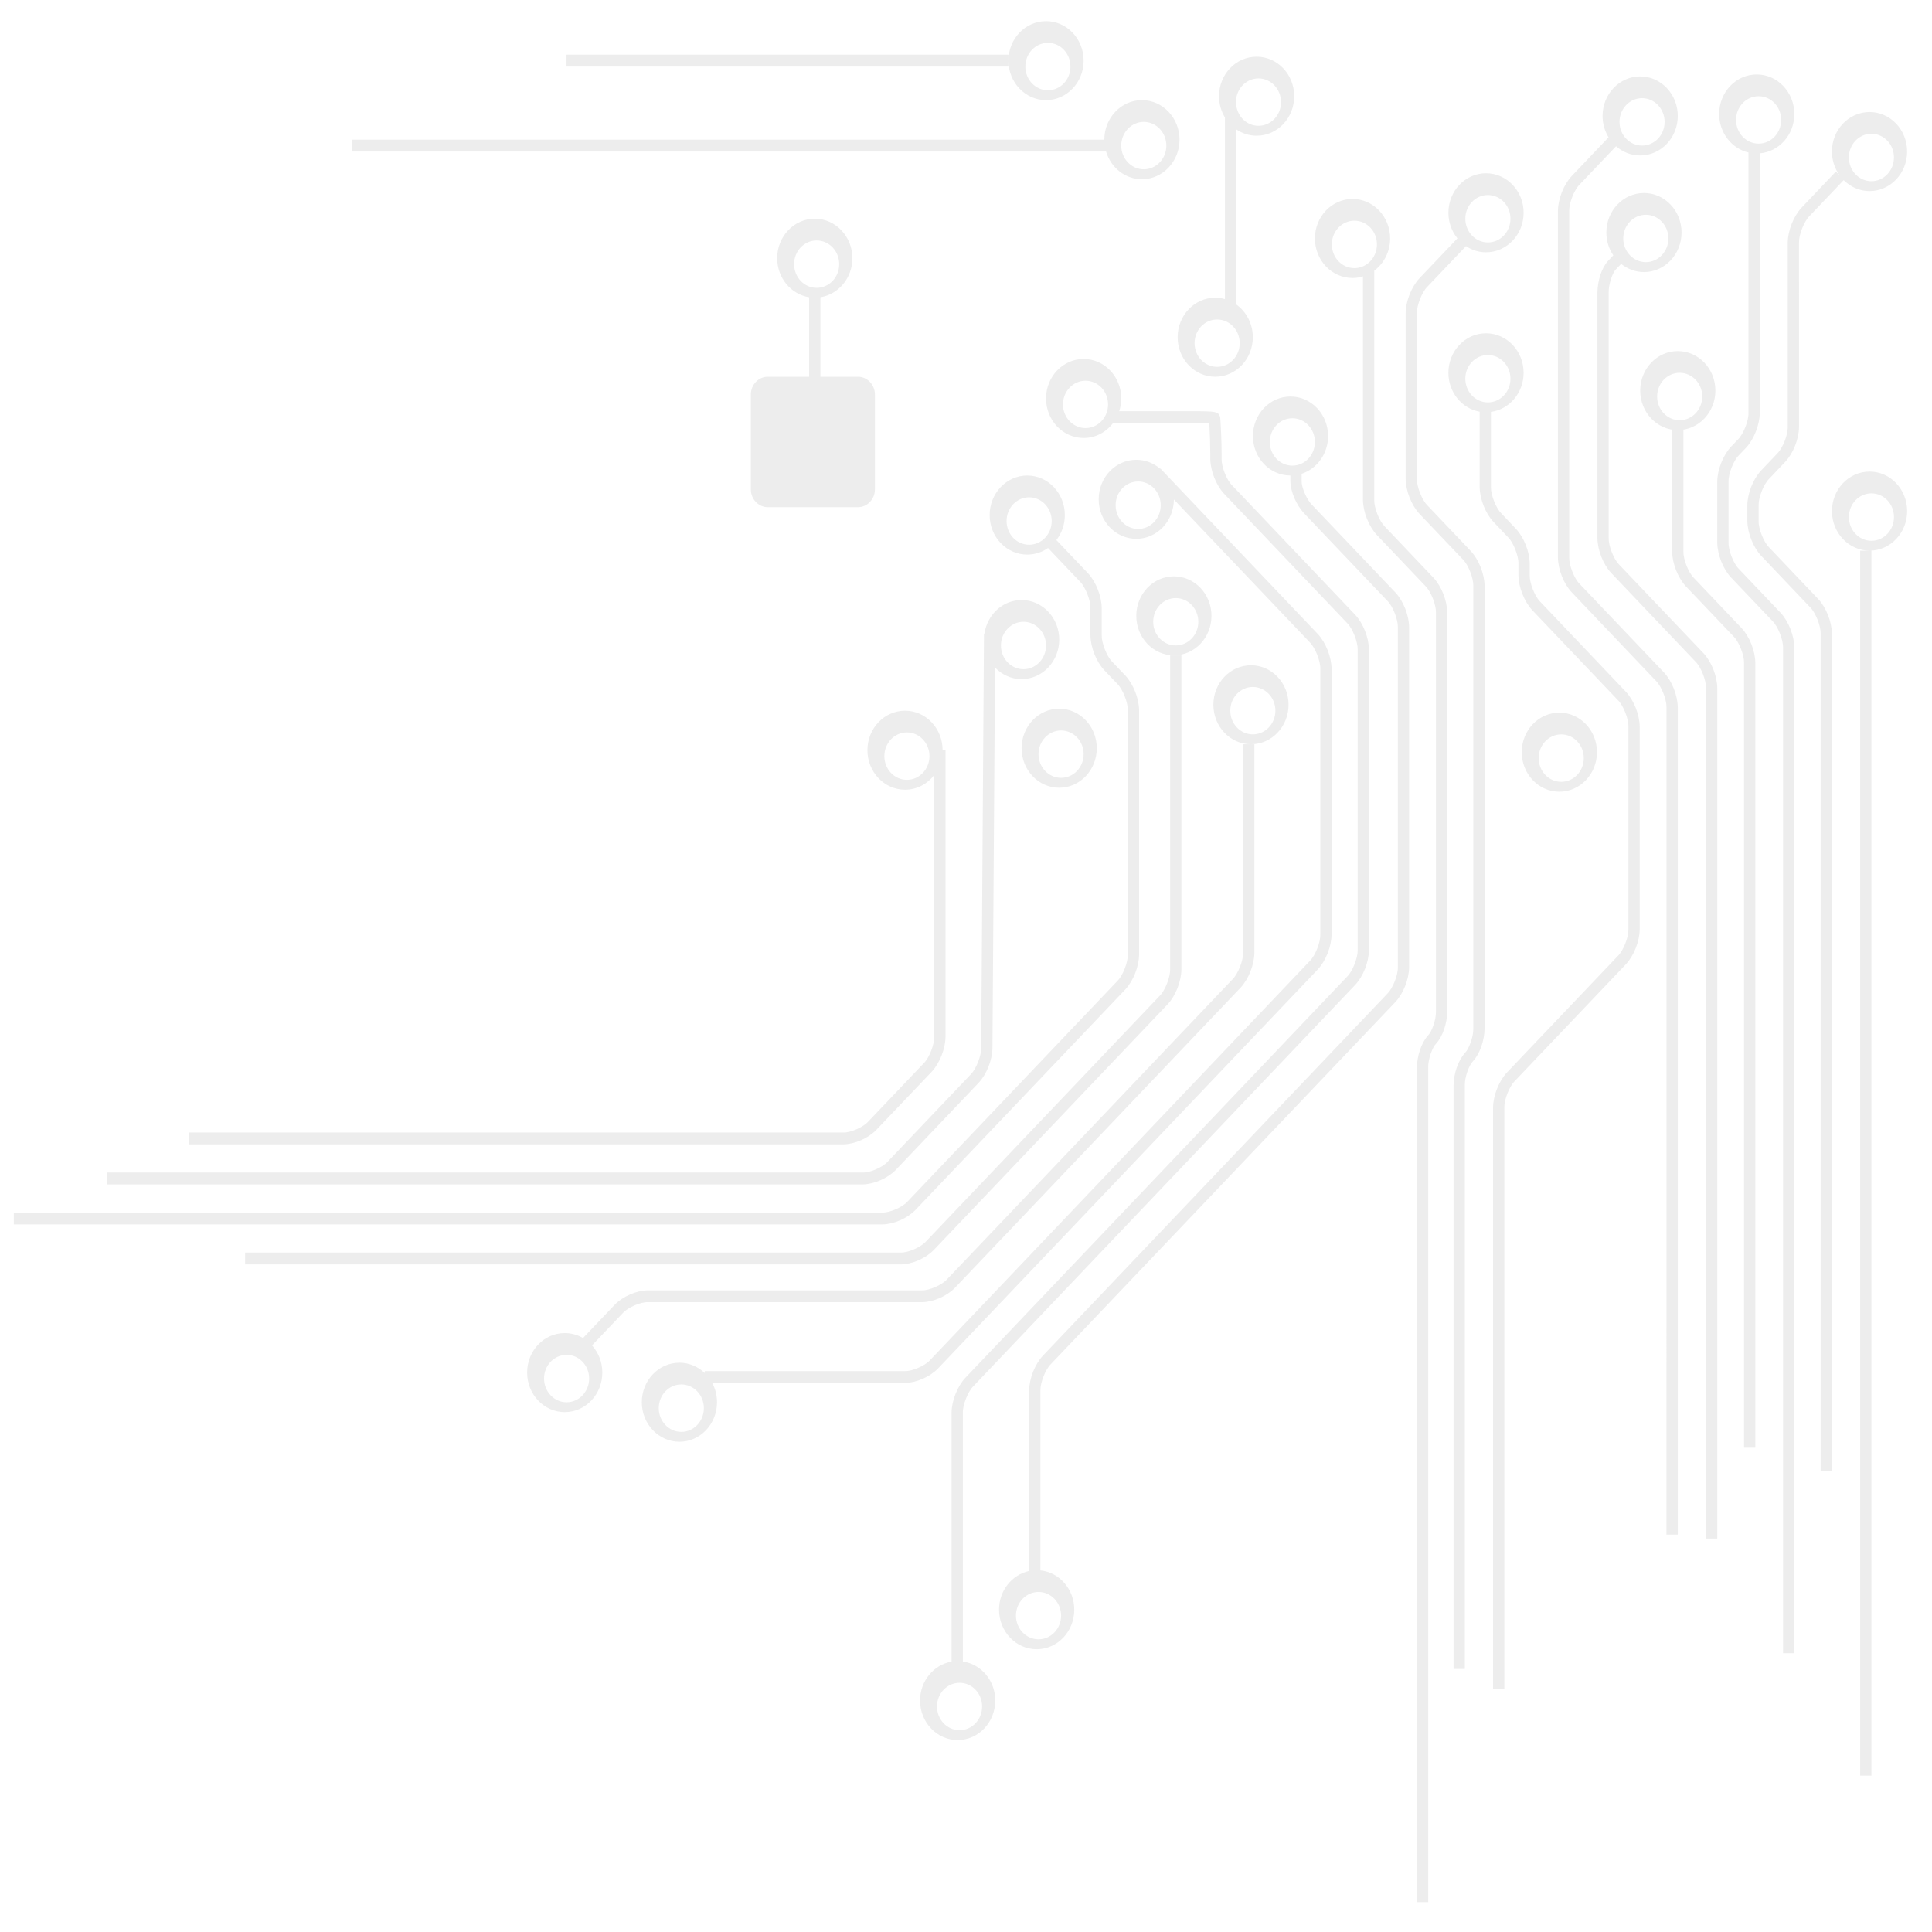 <?xml version="1.0" encoding="UTF-8" standalone="no"?>
<!-- Created with Inkscape (http://www.inkscape.org/) -->

<svg
   xmlns:dc="http://purl.org/dc/elements/1.1/"
   xmlns:cc="http://creativecommons.org/ns#"
   xmlns:rdf="http://www.w3.org/1999/02/22-rdf-syntax-ns#"
   xmlns:svg="http://www.w3.org/2000/svg"
   xmlns="http://www.w3.org/2000/svg"
   xmlns:sodipodi="http://sodipodi.sourceforge.net/DTD/sodipodi-0.dtd"
   xmlns:inkscape="http://www.inkscape.org/namespaces/inkscape"
   width="1000"
   height="1000"
   viewBox="0 0 264.583 264.583"
   version="1.1"
   id="svg892"
   inkscape:version="0.92.3 (2405546, 2018-03-11)"
   sodipodi:docname="circuit.svg">
  <defs
     id="defs886" />
  <sodipodi:namedview
     id="base"
     pagecolor="#ffffff"
     bordercolor="#666666"
     borderopacity="1.0"
     inkscape:pageopacity="0.0"
     inkscape:pageshadow="2"
     inkscape:zoom="0.7"
     inkscape:cx="540.08842"
     inkscape:cy="419.23591"
     inkscape:document-units="mm"
     inkscape:current-layer="layer1"
     showgrid="false"
     units="px"
     inkscape:window-width="1920"
     inkscape:window-height="1017"
     inkscape:window-x="-8"
     inkscape:window-y="-8"
     inkscape:window-maximized="1" />
  <g
     inkscape:label="Layer 1"
     inkscape:groupmode="layer"
     id="layer1"
     style="display:inline;opacity:0.071"
     transform="translate(0,-32.417)">
    <path
       inkscape:connector-curvature="0"
       id="path46"
       style="fill:#000000;fill-opacity:1;fill-rule:nonzero;stroke:none;stroke-width:0.992"
       d="M 138.104,40.721 V 39.906 H 77.584 v 1.629 h 60.519 z m -29.353,27.869 c 0,-1.793 1.379,-3.242 3.086,-3.242 1.711,0 3.09,1.45 3.09,3.242 0,1.797 -1.379,3.247 -3.09,3.247 -1.708,0 -3.086,-1.451 -3.086,-3.247 m -3.609,15.422 c -1.272,0 -2.316,1.096 -2.316,2.437 v 12.985 c 0,1.343 1.044,2.438 2.316,2.438 h 12.358 c 1.277,0 2.318,-1.095 2.318,-2.438 V 86.448 c 0,-1.341 -1.041,-2.437 -2.318,-2.437 H 112.356 V 73.122 c 2.476,-0.393 4.375,-2.628 4.375,-5.35 0,-2.979 -2.303,-5.404 -5.148,-5.404 -2.842,0 -5.148,2.425 -5.148,5.404 0,2.714 1.896,4.957 4.373,5.35 v 10.889 z m 19.057,55.2 c -1.711,0 -3.089,-1.452 -3.089,-3.243 0,-1.794 1.379,-3.252 3.089,-3.252 1.704,0 3.089,1.459 3.089,3.252 0,1.792 -1.385,3.243 -3.089,3.243 m -4.213,47.966 7.637,-8.019 c 1.078,-1.183 1.833,-3.097 1.863,-4.735 v -39.272 h -0.398 c 0,-2.984 -2.302,-5.407 -5.146,-5.407 -2.839,0 -5.149,2.423 -5.149,5.407 0,2.994 2.31,5.412 5.149,5.412 1.616,0 3.049,-0.776 3.996,-2.001 v 35.861 c 0.029,1.04 -0.689,2.865 -1.41,3.578 l -7.635,8.024 c -0.683,0.766 -2.416,1.516 -3.406,1.489 H 25.84 v 1.618 h 89.647 c 1.553,-0.023 3.382,-0.819 4.5,-1.955 m 20.176,-69.611 c 1.71,0 3.09,1.457 3.09,3.243 0,1.798 -1.38,3.253 -3.09,3.253 -1.706,0 -3.088,-1.456 -3.088,-3.253 0,-1.786 1.382,-3.243 3.088,-3.243 m -17.511,75.091 11.398,-11.985 c 1.08,-1.171 1.837,-3.09 1.864,-4.723 l 0.352,-52.117 c 0.934,0.979 2.22,1.585 3.639,1.585 2.847,0 5.153,-2.423 5.153,-5.41 0,-2.993 -2.306,-5.418 -5.153,-5.418 -2.577,0 -4.705,1.991 -5.086,4.593 h -0.066 l -0.38,56.761 c 0.019,1.049 -0.695,2.866 -1.412,3.587 l -11.402,11.981 c -0.683,0.76 -2.42,1.515 -3.409,1.477 H 14.633 v 1.627 H 118.15 c 1.553,-0.026 3.381,-0.822 4.501,-1.957 m 18.283,-85.643 c -1.705,0 -3.086,-1.45 -3.086,-3.25 0,-1.788 1.381,-3.244 3.086,-3.244 1.709,0 3.095,1.456 3.095,3.244 0,1.801 -1.386,3.25 -3.095,3.25 m -20.085,93.081 c 1.561,-0.026 3.389,-0.825 4.505,-1.963 l 28.779,-30.241 c 1.082,-1.171 1.838,-3.098 1.865,-4.73 v -33.487 c -0.028,-1.633 -0.783,-3.549 -1.865,-4.728 l -1.846,-1.931 c -0.714,-0.724 -1.435,-2.539 -1.409,-3.592 v -3.746 c -0.028,-1.642 -0.783,-3.566 -1.859,-4.737 l -4.352,-4.566 c 0.73,-0.934 1.16,-2.12 1.16,-3.416 0,-2.993 -2.303,-5.421 -5.149,-5.421 -2.842,0 -5.147,2.428 -5.147,5.421 0,2.985 2.305,5.406 5.147,5.406 1.052,0 2.032,-0.33 2.846,-0.903 l 4.4,4.623 c 0.721,0.722 1.435,2.542 1.409,3.593 v 3.746 c 0.025,1.644 0.785,3.56 1.862,4.736 l 1.845,1.934 c 0.721,0.72 1.439,2.54 1.413,3.581 v 33.487 c 0.025,1.04 -0.692,2.865 -1.413,3.577 l -28.778,30.251 c -0.684,0.754 -2.417,1.51 -3.414,1.48 H 1.893 v 1.626 z m 5.925,2.375 c -0.685,0.756 -2.42,1.509 -3.409,1.479 H 33.565 v 1.626 h 89.799 c 1.556,-0.023 3.384,-0.828 4.498,-1.96 l 32.07,-33.694 c 1.078,-1.171 1.833,-3.096 1.858,-4.728 v -43.028 h -1.024 -0.518 v 43.028 c 0.022,1.034 -0.69,2.865 -1.411,3.577 z m -49.18,21.984 c -1.707,0 -3.09,-1.462 -3.09,-3.253 0,-1.79 1.383,-3.242 3.09,-3.242 1.707,0 3.09,1.452 3.09,3.242 0,1.792 -1.383,3.253 -3.09,3.253 m 11.107,-13.707 h 37.56 c 1.56,-0.026 3.386,-0.815 4.501,-1.953 l 39.164,-41.154 c 1.078,-1.178 1.835,-3.1 1.861,-4.734 V 134.341 h -1.549 v 28.564 c 0.032,1.039 -0.688,2.861 -1.409,3.584 l -39.162,41.154 c -0.681,0.753 -2.412,1.509 -3.407,1.485 H 88.7 c -1.56,0.023 -3.386,0.821 -4.502,1.958 l -4.356,4.573 c -0.743,-0.431 -1.591,-0.682 -2.503,-0.682 -2.841,0 -5.15,2.424 -5.15,5.408 0,2.994 2.309,5.418 5.15,5.418 2.844,0 5.148,-2.424 5.148,-5.418 0,-1.446 -0.543,-2.745 -1.413,-3.716 l 4.219,-4.429 c 0.681,-0.769 2.415,-1.52 3.409,-1.494 m 4.602,17.765 c -1.709,0 -3.089,-1.456 -3.089,-3.248 0,-1.797 1.38,-3.248 3.089,-3.248 1.706,0 3.091,1.452 3.091,3.248 0,1.793 -1.385,3.248 -3.091,3.248 M 155.869,104.853 c -1.71,0 -3.086,-1.459 -3.086,-3.246 0,-1.802 1.377,-3.252 3.086,-3.252 1.707,0 3.09,1.451 3.09,3.252 0,1.787 -1.383,3.246 -3.09,3.246 m -27.427,114.994 52.051,-54.695 c 1.08,-1.174 1.834,-3.095 1.864,-4.734 v -36.428 c -0.029,-1.632 -0.783,-3.552 -1.864,-4.726 l -21.585,-22.69 -0.025,0.035 c -0.892,-0.764 -2.027,-1.224 -3.269,-1.224 -2.845,0 -5.152,2.413 -5.152,5.409 0,2.982 2.307,5.411 5.152,5.411 2.834,0 5.13,-2.405 5.147,-5.383 l 18.635,19.584 c 0.724,0.723 1.444,2.538 1.417,3.584 v 36.428 c 0.028,1.042 -0.693,2.869 -1.417,3.58 l -52.046,54.707 c -0.681,0.751 -2.417,1.511 -3.409,1.479 H 96.52 v 0.275 c -0.915,-0.874 -2.138,-1.422 -3.473,-1.422 -2.846,0 -5.153,2.425 -5.153,5.416 0,2.981 2.307,5.408 5.153,5.408 2.844,0 5.148,-2.427 5.148,-5.408 0,-0.964 -0.243,-1.867 -0.658,-2.641 h 26.406 c 1.556,-0.029 3.38,-0.83 4.5,-1.965 m 16.871,33.824 c 0,1.794 -1.385,3.246 -3.091,3.246 -1.707,0 -3.09,-1.453 -3.09,-3.246 0,-1.788 1.383,-3.242 3.09,-3.242 1.706,0 3.091,1.454 3.091,3.242 M 173.898,92.942 c 0,-1.788 1.38,-3.246 3.087,-3.246 1.709,0 3.088,1.458 3.088,3.246 0,1.794 -1.379,3.243 -3.088,3.243 -1.707,0 -3.087,-1.45 -3.087,-3.243 m 5.771,8.605 c -0.744,-0.74 -1.441,-2.433 -1.412,-3.25 v -0.996 c 2.099,-0.683 3.622,-2.74 3.622,-5.169 0,-2.995 -2.309,-5.411 -5.15,-5.411 -2.841,0 -5.143,2.416 -5.143,5.411 0,2.984 2.289,5.401 5.126,5.404 v 0.761 c 0.03,1.487 0.812,3.25 1.866,4.4 l 11.448,12.029 c 0.719,0.72 1.44,2.54 1.408,3.584 V 164.884 c 0.033,1.045 -0.688,2.863 -1.408,3.582 l -47.224,49.629 c -1.081,1.177 -1.841,3.09 -1.866,4.734 v 24.728 c -2.35,0.507 -4.121,2.683 -4.121,5.3 0,2.996 2.312,5.417 5.153,5.417 2.845,0 5.15,-2.421 5.15,-5.417 0,-2.807 -2.035,-5.114 -4.636,-5.38 V 222.829 c -0.028,-1.046 0.69,-2.872 1.417,-3.586 l 47.22,-49.627 c 1.079,-1.179 1.834,-3.098 1.858,-4.732 v -46.574 c -0.022,-1.637 -0.778,-3.556 -1.858,-4.731 z m 24.091,-42.422 c 1.71,0 3.095,1.45 3.095,3.242 0,1.797 -1.385,3.252 -3.095,3.252 -1.702,0 -3.087,-1.456 -3.087,-3.252 0,-1.793 1.385,-3.242 3.087,-3.242 m -3.406,49.92 c 0.723,0.714 1.438,2.544 1.412,3.577 v 60.686 c 0.025,1.084 -0.596,2.767 -1.124,3.28 -0.954,1.049 -1.551,2.837 -1.58,4.429 v 79.961 h 1.544 v -79.961 c -0.028,-1.084 0.594,-2.769 1.125,-3.279 0.957,-1.055 1.551,-2.84 1.579,-4.43 v -60.686 c -0.028,-1.632 -0.785,-3.549 -1.867,-4.721 l -5.99,-6.302 c -0.717,-0.719 -1.438,-2.545 -1.41,-3.587 V 75.287 c -0.028,-1.046 0.693,-2.868 1.41,-3.583 l 5.308,-5.581 c 0.797,0.534 1.736,0.843 2.743,0.843 2.846,0 5.152,-2.421 5.152,-5.416 0,-2.983 -2.306,-5.407 -5.152,-5.407 -2.843,0 -5.148,2.424 -5.148,5.407 0,1.34 0.464,2.57 1.237,3.508 l -5.231,5.495 c -1.079,1.177 -1.836,3.099 -1.863,4.735 v 22.725 c 0.028,1.64 0.784,3.558 1.863,4.74 z m 0.318,-24.767 c 0,-1.787 1.385,-3.242 3.087,-3.242 1.71,0 3.095,1.455 3.095,3.242 0,1.799 -1.385,3.248 -3.095,3.248 -1.702,0 -3.087,-1.45 -3.087,-3.248 m 6.954,20.578 -2.034,-2.143 c -0.719,-0.711 -1.438,-2.541 -1.413,-3.582 V 88.828 c 2.525,-0.343 4.476,-2.611 4.476,-5.355 0,-2.99 -2.306,-5.414 -5.152,-5.414 -2.843,0 -5.148,2.424 -5.148,5.414 0,2.682 1.851,4.901 4.281,5.327 v 10.332 c 0.028,1.639 0.784,3.561 1.867,4.73 l 2.03,2.14 c 0.721,0.715 1.44,2.536 1.413,3.582 v 1.626 c 0.025,1.634 0.786,3.551 1.862,4.735 l 11.787,12.383 c 0.722,0.715 1.44,2.539 1.415,3.575 v 27.813 c 0.025,1.04 -0.693,2.86 -1.415,3.581 l -15.259,16.034 c -1.079,1.178 -1.838,3.102 -1.867,4.732 v 79.627 h 1.547 v -79.627 c -0.028,-1.041 0.688,-2.865 1.412,-3.583 l 15.26,-16.037 c 1.081,-1.178 1.837,-3.097 1.865,-4.726 v -27.813 c -0.028,-1.633 -0.784,-3.551 -1.865,-4.722 l -11.787,-12.391 c -0.717,-0.719 -1.438,-2.538 -1.409,-3.579 v -1.626 c -0.028,-1.637 -0.785,-3.558 -1.866,-4.726 m 17.251,-59.002 c 1.707,0 3.089,1.463 3.089,3.251 0,1.793 -1.382,3.243 -3.089,3.243 -1.711,0 -3.09,-1.451 -3.09,-3.243 0,-1.788 1.379,-3.251 3.09,-3.251 m 1.933,79.832 c 0.722,0.721 1.439,2.54 1.415,3.582 l -0.005,113.31 h 1.548 V 129.27 c -0.03,-1.64 -0.787,-3.556 -1.865,-4.735 l -11.592,-12.174 c -0.724,-0.721 -1.44,-2.547 -1.412,-3.591 V 61.29 c -0.028,-1.046 0.688,-2.875 1.412,-3.586 l 5.003,-5.26 c 0.894,0.785 2.047,1.261 3.306,1.261 2.842,0 5.148,-2.418 5.148,-5.414 0,-2.985 -2.306,-5.411 -5.148,-5.411 -2.843,0 -5.152,2.426 -5.152,5.411 0,1.083 0.307,2.083 0.821,2.93 l -5.074,5.333 c -1.08,1.171 -1.833,3.092 -1.863,4.736 v 47.479 c 0.029,1.641 0.782,3.563 1.863,4.729 z m 2.187,-17.732 c 0.025,1.641 0.784,3.56 1.863,4.735 l 6.572,6.905 c 0.718,0.717 1.439,2.539 1.414,3.579 l -0.002,107.503 h 1.543 V 123.174 c -0.025,-1.632 -0.78,-3.55 -1.861,-4.722 l -6.573,-6.908 c -0.723,-0.718 -1.442,-2.54 -1.414,-3.588 V 91.319 h -0.771 -0.772 z m 8.752,-59.121 c 0,-1.794 1.386,-3.244 3.09,-3.244 1.706,0 3.088,1.451 3.088,3.244 0,1.801 -1.382,3.25 -3.088,3.25 -1.704,0 -3.09,-1.45 -3.09,-3.25 m 5.026,68.666 c 0.72,0.723 1.438,2.538 1.411,3.582 v 137.73 h 1.543 V 121.083 c -0.025,-1.634 -0.783,-3.552 -1.864,-4.732 l -5.734,-6.029 c -0.723,-0.71 -1.44,-2.536 -1.409,-3.582 v -8.387 c -0.032,-1.045 0.685,-2.867 1.409,-3.585 l 1.004,-1.05 c 1.081,-1.178 1.833,-3.098 1.863,-4.735 V 53.416 c 2.651,-0.224 4.731,-2.545 4.731,-5.387 0,-2.992 -2.303,-5.417 -5.149,-5.417 -2.844,0 -5.146,2.425 -5.146,5.417 0,2.577 1.72,4.735 4.016,5.275 v 35.68 c 0.031,1.05 -0.689,2.868 -1.41,3.587 l -1.004,1.048 c -1.081,1.182 -1.833,3.1 -1.862,4.735 v 8.387 c 0.029,1.631 0.78,3.556 1.862,4.734 z m 13.512,-66.767 c 1.708,0 3.087,1.454 3.087,3.242 0,1.794 -1.379,3.256 -3.087,3.256 -1.705,0 -3.086,-1.463 -3.086,-3.256 0,-1.788 1.381,-3.242 3.086,-3.242 m -9.592,10.15 c -1.081,1.174 -1.837,3.095 -1.865,4.722 v 25.308 c 0.028,1.04 -0.691,2.859 -1.41,3.585 l -2.261,2.376 c -1.082,1.169 -1.838,3.089 -1.864,4.722 v 2.164 c 0.028,1.64 0.782,3.562 1.864,4.735 l 6.764,7.112 c 0.721,0.713 1.442,2.538 1.41,3.582 v 114.728 h 1.544 0.003 V 119.191 c -0.028,-1.642 -0.787,-3.558 -1.867,-4.731 l -6.763,-7.108 c -0.722,-0.723 -1.441,-2.54 -1.412,-3.59 v -2.164 c -0.029,-1.043 0.69,-2.864 1.412,-3.575 l 2.257,-2.385 c 1.085,-1.168 1.841,-3.094 1.866,-4.724 l -0.003,-25.308 c -0.022,-1.042 0.692,-2.859 1.415,-3.577 l 4.702,-4.945 c 0.923,0.921 2.17,1.501 3.544,1.501 2.844,0 5.146,-2.43 5.146,-5.417 0,-2.987 -2.302,-5.411 -5.146,-5.411 -2.845,0 -5.151,2.424 -5.151,5.411 0,1.231 0.399,2.363 1.059,3.276 l -0.516,-0.537 z M 131.411,269.365 c -1.708,0 -3.092,-1.453 -3.092,-3.243 0,-1.799 1.384,-3.251 3.092,-3.251 1.705,0 3.087,1.453 3.087,3.251 0,1.79 -1.382,3.243 -3.087,3.243 M 148.66,91.043 c -1.704,0 -3.089,-1.454 -3.089,-3.239 0,-1.793 1.385,-3.247 3.089,-3.247 1.708,0 3.087,1.455 3.087,3.247 0,1.785 -1.379,3.239 -3.087,3.239 M 131.86,259.955 v -34.087 c -0.028,-1.043 0.695,-2.862 1.41,-3.581 l 52.339,-55.01 c 1.081,-1.17 1.84,-3.089 1.867,-4.721 v -41.196 c -0.028,-1.643 -0.786,-3.56 -1.867,-4.734 L 168.707,98.856 c -0.722,-0.716 -1.438,-2.538 -1.409,-3.579 V 94.571 c 0,-1.371 -0.087,-3.566 -0.184,-4.929 -0.091,-0.571 -0.429,-0.669 -0.529,-0.718 -0.376,-0.132 -0.772,-0.178 -2.523,-0.191 h -10.788 c 0.179,-0.548 0.28,-1.135 0.28,-1.747 0,-2.987 -2.308,-5.407 -5.149,-5.407 -2.844,0 -5.152,2.42 -5.152,5.407 0,2.995 2.308,5.412 5.152,5.412 1.633,0 3.086,-0.798 4.028,-2.045 h 11.629 c 0.747,0 1.24,0.023 1.551,0.045 0.079,1.301 0.134,3.049 0.134,4.173 v 0.706 c 0.029,1.636 0.785,3.548 1.869,4.734 l 16.898,17.759 c 0.723,0.718 1.441,2.542 1.416,3.589 v 41.196 c 0.025,1.04 -0.693,2.859 -1.416,3.578 l -52.336,55.001 c -1.077,1.172 -1.837,3.102 -1.864,4.733 v 34.104 c -2.443,0.426 -4.314,2.649 -4.314,5.329 0,2.993 2.306,5.416 5.148,5.416 2.846,0 5.149,-2.423 5.149,-5.416 0,-2.733 -1.929,-4.984 -4.44,-5.345 m 13.458,-127.502 c 1.705,0 3.087,1.452 3.087,3.238 0,1.8 -1.382,3.251 -3.087,3.251 -1.706,0 -3.095,-1.452 -3.095,-3.251 0,-1.786 1.389,-3.238 3.095,-3.238 m -5.41,2.426 c 0,2.995 2.305,5.418 5.15,5.418 2.845,0 5.146,-2.423 5.146,-5.418 0,-2.983 -2.301,-5.407 -5.146,-5.407 -2.845,0 -5.15,2.424 -5.15,5.407 m 28.581,-5.134 c 0,-1.8 1.381,-3.249 3.084,-3.249 1.711,0 3.093,1.45 3.093,3.249 0,1.795 -1.382,3.244 -3.093,3.244 -1.703,0 -3.084,-1.45 -3.084,-3.244 m 7.978,-0.815 c 0,-2.992 -2.303,-5.405 -5.146,-5.405 -2.844,0 -5.148,2.413 -5.148,5.405 0,2.99 2.304,5.411 5.148,5.411 2.843,0 5.146,-2.421 5.146,-5.411 m -15.444,-8.121 c -1.708,0 -3.094,-1.453 -3.094,-3.243 0,-1.791 1.386,-3.243 3.094,-3.243 1.704,0 3.088,1.452 3.088,3.243 0,1.79 -1.384,3.243 -3.088,3.243 m 4.888,-4.055 c 0,-2.988 -2.302,-5.409 -5.145,-5.409 -2.844,0 -5.151,2.421 -5.151,5.409 0,2.993 2.307,5.411 5.151,5.411 2.843,0 5.145,-2.418 5.145,-5.411 m 0.774,-40.583 c 1.706,0 3.092,1.45 3.092,3.238 0,1.798 -1.386,3.248 -3.092,3.248 -1.707,0 -3.088,-1.451 -3.088,-3.248 0,-1.788 1.381,-3.238 3.088,-3.238 m 5.666,-33.016 c 1.704,0 3.087,1.453 3.087,3.251 0,1.788 -1.383,3.238 -3.087,3.238 -1.585,0 -2.874,-1.247 -3.054,-2.863 v -0.375 h -0.036 c 0,-1.799 1.386,-3.251 3.09,-3.251 m -5.923,40.857 c 2.842,0 5.145,-2.416 5.145,-5.412 0,-1.891 -0.926,-3.552 -2.325,-4.523 h 0.049 V 50.127 c 0.807,0.553 1.764,0.873 2.797,0.873 2.844,0 5.146,-2.417 5.146,-5.409 0,-2.995 -2.302,-5.411 -5.146,-5.411 -2.845,0 -5.149,2.416 -5.149,5.411 0,1.07 0.298,2.065 0.808,2.905 v 24.882 c -0.423,-0.124 -0.866,-0.19 -1.324,-0.19 -2.846,0 -5.151,2.429 -5.151,5.411 0,2.996 2.305,5.412 5.151,5.412 m -22.914,-45.728 c 1.703,0 3.084,1.45 3.084,3.251 0,1.794 -1.381,3.242 -3.084,3.242 -1.71,0 -3.093,-1.449 -3.093,-3.242 0,-1.802 1.383,-3.251 3.093,-3.251 m -0.261,7.845 c 2.844,0 5.149,-2.424 5.149,-5.407 0,-2.995 -2.305,-5.408 -5.149,-5.408 -2.84,0 -5.149,2.413 -5.149,5.408 0,2.983 2.309,5.407 5.149,5.407 m 10.301,6.218 c 0.003,-1.784 1.386,-3.239 3.087,-3.239 1.709,0 3.09,1.455 3.09,3.255 0,1.788 -1.381,3.238 -3.09,3.238 -1.701,0 -3.084,-1.45 -3.087,-3.234 z m 2.833,4.615 c 2.839,0 5.15,-2.429 5.15,-5.415 0,-2.992 -2.311,-5.417 -5.15,-5.417 -2.845,0 -5.15,2.425 -5.15,5.417 H 48.189 v 1.623 H 151.475 c 0.654,2.198 2.608,3.793 4.912,3.793 m 29.094,5.677 c 1.711,0 3.089,1.454 3.089,3.245 0,1.799 -1.379,3.253 -3.089,3.253 -1.706,0 -3.088,-1.455 -3.088,-3.253 0,-1.791 1.382,-3.245 3.088,-3.245 m -0.255,7.849 c 0.495,0 0.974,-0.078 1.429,-0.224 v 30.645 c 0.031,1.641 0.788,3.553 1.866,4.732 l 6.717,7.061 c 0.718,0.718 1.439,2.535 1.41,3.579 v 54.693 c 0.029,1.091 -0.576,2.753 -1.076,3.236 -0.934,1.027 -1.499,2.79 -1.53,4.382 v 114.314 h 1.547 V 178.589 c -0.028,-1.103 0.573,-2.757 1.076,-3.241 0.932,-1.026 1.504,-2.791 1.53,-4.377 v -54.693 c -0.025,-1.635 -0.786,-3.553 -1.866,-4.723 l -6.714,-7.065 c -0.72,-0.719 -1.44,-2.537 -1.413,-3.583 V 69.485 c 1.31,-0.982 2.175,-2.589 2.175,-4.414 0,-2.984 -2.31,-5.408 -5.149,-5.408 -2.846,0 -5.152,2.424 -5.152,5.408 0,2.991 2.306,5.415 5.152,5.415 m 25.488,65.747 c 0,-1.79 1.385,-3.244 3.092,-3.244 1.704,0 3.089,1.454 3.089,3.244 0,1.798 -1.385,3.252 -3.089,3.252 -1.707,0 -3.092,-1.455 -3.092,-3.252 m 7.985,-0.809 c 0,-2.989 -2.307,-5.412 -5.153,-5.412 -2.847,0 -5.149,2.423 -5.149,5.412 0,2.989 2.302,5.414 5.149,5.414 2.846,0 5.153,-2.425 5.153,-5.414 m 37.589,-28.947 c -1.705,0 -3.086,-1.455 -3.086,-3.255 0,-1.789 1.381,-3.24 3.086,-3.24 1.708,0 3.087,1.451 3.087,3.24 0,1.801 -1.379,3.255 -3.087,3.255 m -0.255,-9.478 c -2.845,0 -5.151,2.425 -5.151,5.413 0,2.986 2.298,5.398 5.133,5.415 h -1.269 v 167.761 h 1.542 v -167.761 h -0.24 c 2.835,-0.017 5.132,-2.429 5.132,-5.415 0,-2.988 -2.302,-5.413 -5.146,-5.413 m -22.916,-10.278 c 0,1.788 -1.386,3.246 -3.094,3.246 -1.702,0 -3.086,-1.458 -3.086,-3.246 0,-1.798 1.384,-3.248 3.086,-3.248 1.708,0 3.094,1.451 3.094,3.248 m -8.497,-0.814 c 0,2.983 2.303,5.411 5.148,5.411 2.844,0 5.148,-2.428 5.148,-5.411 0,-2.99 -2.304,-5.408 -5.148,-5.408 -2.845,0 -5.148,2.418 -5.148,5.408 m 0.771,-17.59 c -1.706,0 -3.093,-1.459 -3.093,-3.246 0,-1.789 1.387,-3.243 3.093,-3.243 1.706,0 3.089,1.454 3.089,3.243 0,1.787 -1.383,3.246 -3.089,3.246 m -0.257,-9.469 c -2.843,0 -5.151,2.421 -5.151,5.409 0,1.173 0.353,2.246 0.955,3.126 -0.205,0.219 -0.465,0.484 -0.743,0.784 -0.892,0.996 -1.403,2.707 -1.433,4.277 v 33.694 c 0.025,1.632 0.783,3.555 1.864,4.722 l 11.592,12.191 c 0.721,0.716 1.441,2.538 1.412,3.578 v 116.488 h 1.546 V 126.629 c -0.028,-1.633 -0.784,-3.551 -1.863,-4.73 l -11.596,-12.18 c -0.717,-0.719 -1.436,-2.539 -1.414,-3.581 V 72.444 c -0.025,-1.107 0.551,-2.727 0.981,-3.132 0.275,-0.277 0.528,-0.545 0.723,-0.756 0.872,0.695 1.953,1.12 3.128,1.12 2.841,0 5.147,-2.425 5.147,-5.419 0,-2.988 -2.306,-5.409 -5.147,-5.409" />
  </g>
</svg>
